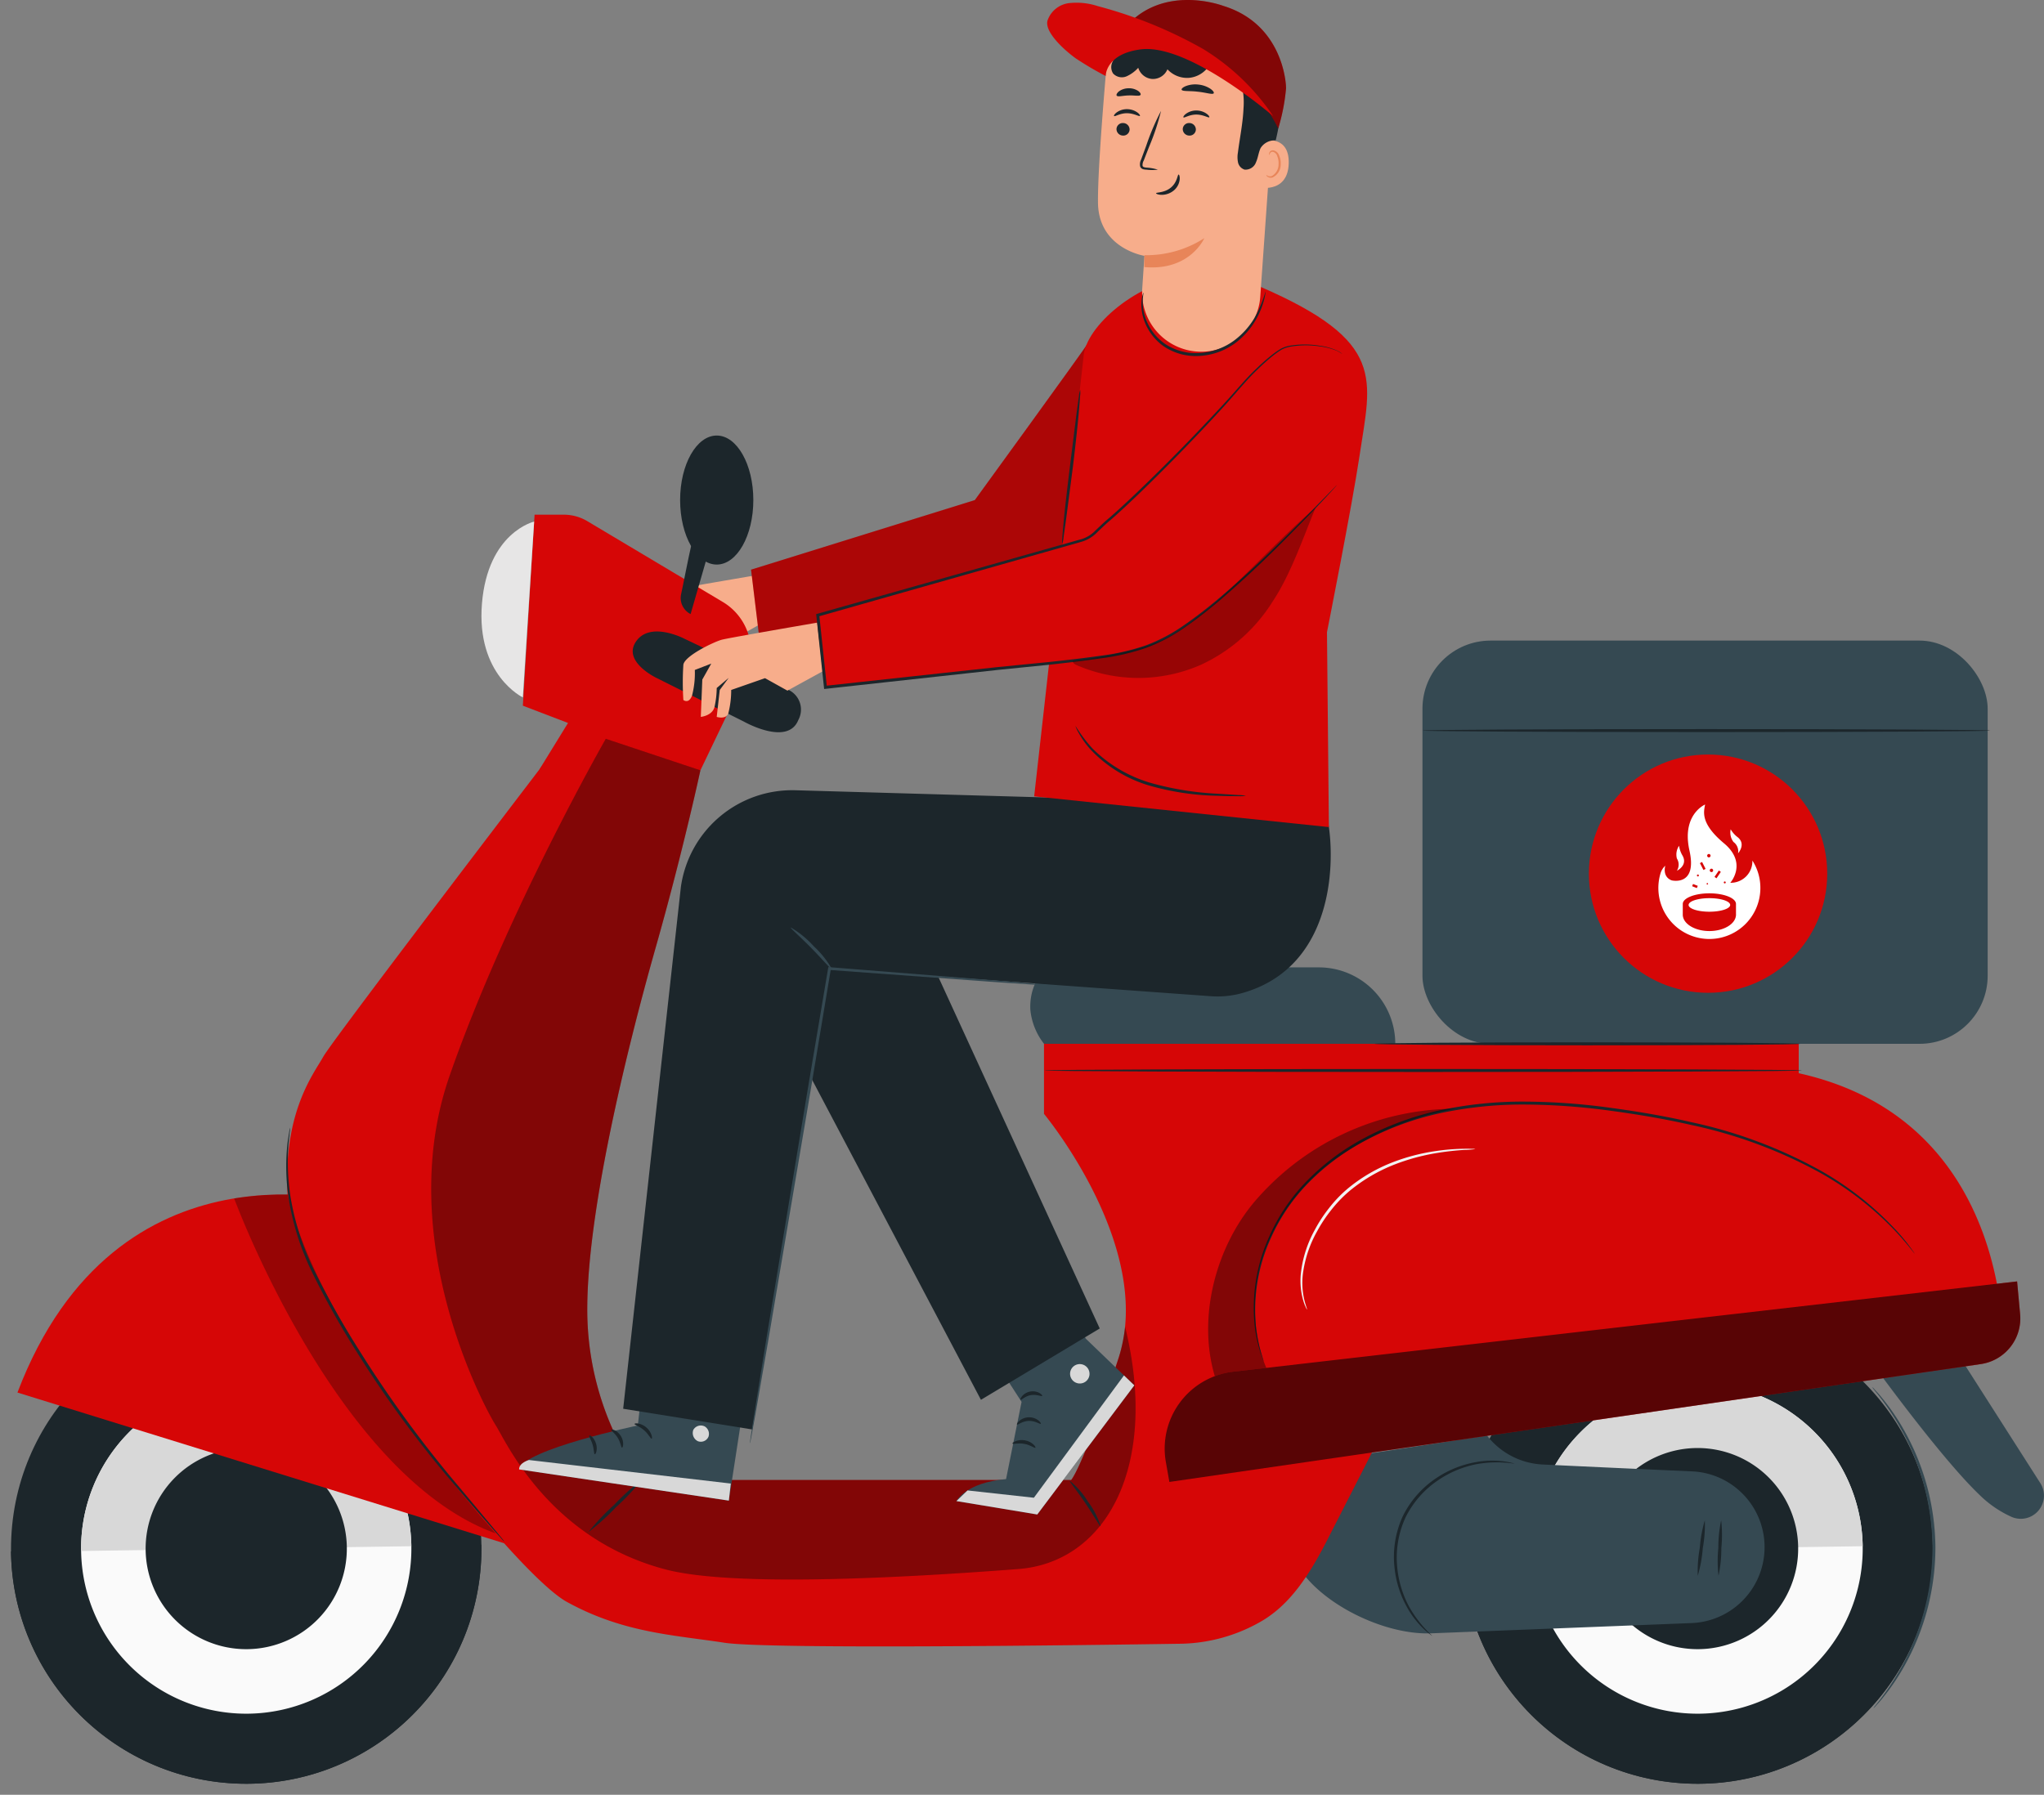 <svg xmlns="http://www.w3.org/2000/svg" width="257.287" height="225.973" viewBox="0 0 257.287 225.973">
  <rect x="0" y="0" width="257.287" height="225.973" fill="#808080" stroke="none"/>
  <g id="Group_3048" data-name="Group 3048" transform="translate(1779.872 -1197.435)">
    <g id="Group_2275" data-name="Group 2275" transform="translate(-1701.518 1240.87)">
      <g id="Group_2268" data-name="Group 2268" transform="translate(0 28.872)">
        <g id="Group_2267" data-name="Group 2267">
          <path id="Path_1280" data-name="Path 1280" d="M-1726.312,1230.678s-11.685,1.973-12.624,2.223-4.642,2.008-4.829,3.136a33.743,33.743,0,0,0,0,4.452s.668.546,1.085-.544a11.131,11.131,0,0,0,.357-3.239l2.068-.8-1.129,2.008-.187,4.7s1.444-.133,1.725-1.257a11.217,11.217,0,0,0,.276-2.379l1.51-1.279-1.129,1.529-.38,3.386s1.1.357,1.449-.4a11.7,11.7,0,0,0,.374-2.991l4.256-1.486,2.822,1.568,5.266-2.978Z" transform="translate(1743.849 -1230.678)" fill="#f7ad8b"/>
        </g>
      </g>
      <g id="Group_2274" data-name="Group 2274" transform="translate(16.184)">
        <g id="Group_2273" data-name="Group 2273">
          <g id="Group_2270" data-name="Group 2270">
            <g id="Group_2269" data-name="Group 2269">
              <path id="Path_1281" data-name="Path 1281" d="M-1694.163,1217.4c-.054.23-14.077,19.532-14.077,19.532l-28.167,8.761,1.283,10.582,34.523-6.954,12.252-14.06Z" transform="translate(1736.408 -1217.404)" fill="#d60606"/>
            </g>
          </g>
          <g id="Group_2272" data-name="Group 2272" transform="translate(3)" opacity="0.2">
            <g id="Group_2271" data-name="Group 2271" transform="translate(-3)">
              <path id="Path_1282" data-name="Path 1282" d="M-1694.163,1217.4c-.054.23-14.077,19.532-14.077,19.532l-28.167,8.761,1.283,10.582,34.523-6.954,12.252-14.06Z" transform="translate(1736.408 -1217.404)" fill="#040405"/>
            </g>
          </g>
        </g>
      </g>
    </g>
    <g id="Group_2424" data-name="Group 2424" transform="translate(-1779.872 1252.271)">
      <g id="Group_2419" data-name="Group 2419">
        <g id="Group_2312" data-name="Group 2312" transform="translate(0 109.148)">
          <g id="Group_2287" data-name="Group 2287">
            <g id="Group_2286" data-name="Group 2286">
              <g id="Group_2285" data-name="Group 2285">
                <g id="Group_2284" data-name="Group 2284">
                  <g id="Group_2283" data-name="Group 2283">
                    <g id="Group_2282" data-name="Group 2282">
                      <circle id="Ellipse_351" data-name="Ellipse 351" cx="29.608" cy="29.608" r="29.608" transform="translate(0 59.148) rotate(-87.251)" fill="#1c262b"/>
                    </g>
                  </g>
                </g>
              </g>
            </g>
          </g>
          <g id="Group_2293" data-name="Group 2293" transform="translate(1.389 30.491)">
            <g id="Group_2292" data-name="Group 2292">
              <g id="Group_2291" data-name="Group 2291">
                <g id="Group_2290" data-name="Group 2290">
                  <g id="Group_2289" data-name="Group 2289">
                    <g id="Group_2288" data-name="Group 2288">
                      <path id="Path_1284" data-name="Path 1284" d="M-1720.027,1286.845c0,.026,0,.05,0,.076a29.609,29.609,0,0,1-29.179,30.032,29.606,29.606,0,0,1-30.032-29.177c0-.026,0-.052,0-.076Z" transform="translate(1779.233 -1286.845)" fill="#1c262b"/>
                    </g>
                  </g>
                </g>
              </g>
            </g>
          </g>
          <g id="Group_2299" data-name="Group 2299" transform="translate(10.207 10.206)">
            <g id="Group_2298" data-name="Group 2298">
              <g id="Group_2297" data-name="Group 2297">
                <g id="Group_2296" data-name="Group 2296">
                  <g id="Group_2295" data-name="Group 2295">
                    <g id="Group_2294" data-name="Group 2294">
                      <path id="Path_1285" data-name="Path 1285" d="M-1733.606,1298.008a20.787,20.787,0,0,1-20.485,21.083,20.786,20.786,0,0,1-21.085-20.485,20.789,20.789,0,0,1,20.485-21.085A20.788,20.788,0,0,1-1733.606,1298.008Z" transform="translate(1775.179 -1277.519)" fill="#fafafa"/>
                    </g>
                  </g>
                </g>
              </g>
            </g>
          </g>
          <g id="Group_2305" data-name="Group 2305" transform="translate(10.207 10.206)">
            <g id="Group_2304" data-name="Group 2304">
              <g id="Group_2303" data-name="Group 2303">
                <g id="Group_2302" data-name="Group 2302">
                  <g id="Group_2301" data-name="Group 2301">
                    <g id="Group_2300" data-name="Group 2300">
                      <path id="Path_1286" data-name="Path 1286" d="M-1754.692,1277.521a20.788,20.788,0,0,1,21.085,20.487l-41.57.6A20.789,20.789,0,0,1-1754.692,1277.521Z" transform="translate(1775.179 -1277.519)" fill="#d8d8d8"/>
                    </g>
                  </g>
                </g>
              </g>
            </g>
          </g>
          <g id="Group_2311" data-name="Group 2311" transform="translate(18.332 18.331)">
            <g id="Group_2310" data-name="Group 2310">
              <g id="Group_2309" data-name="Group 2309">
                <g id="Group_2308" data-name="Group 2308">
                  <g id="Group_2307" data-name="Group 2307">
                    <g id="Group_2306" data-name="Group 2306">
                      <path id="Path_1287" data-name="Path 1287" d="M-1746.12,1293.734a12.662,12.662,0,0,1-12.479,12.844,12.661,12.661,0,0,1-12.844-12.479,12.662,12.662,0,0,1,12.479-12.844A12.663,12.663,0,0,1-1746.12,1293.734Z" transform="translate(1771.444 -1281.254)" fill="#1c262b"/>
                    </g>
                  </g>
                </g>
              </g>
            </g>
          </g>
        </g>
        <g id="Group_2314" data-name="Group 2314" transform="translate(2.196 95.556)">
          <g id="Group_2313" data-name="Group 2313">
            <path id="Path_1288" data-name="Path 1288" d="M-1736.01,1267.751s-30.314-9.17-42.852,23.765l63.437,19.648Z" transform="translate(1778.862 -1266.578)" fill="#d60606"/>
          </g>
        </g>
        <g id="Group_2345" data-name="Group 2345" transform="translate(182.687 109.148)">
          <g id="Group_2320" data-name="Group 2320">
            <g id="Group_2319" data-name="Group 2319">
              <g id="Group_2318" data-name="Group 2318">
                <g id="Group_2317" data-name="Group 2317">
                  <g id="Group_2316" data-name="Group 2316">
                    <g id="Group_2315" data-name="Group 2315">
                      <circle id="Ellipse_352" data-name="Ellipse 352" cx="29.608" cy="29.608" r="29.608" transform="translate(0 59.148) rotate(-87.251)" fill="#1c262b"/>
                    </g>
                  </g>
                </g>
              </g>
            </g>
          </g>
          <g id="Group_2326" data-name="Group 2326" transform="translate(1.388 30.491)">
            <g id="Group_2325" data-name="Group 2325">
              <g id="Group_2324" data-name="Group 2324">
                <g id="Group_2323" data-name="Group 2323">
                  <g id="Group_2322" data-name="Group 2322">
                    <g id="Group_2321" data-name="Group 2321">
                      <path id="Path_1289" data-name="Path 1289" d="M-1636.037,1286.845c0,.026,0,.05,0,.076a29.606,29.606,0,0,1-29.177,30.032,29.609,29.609,0,0,1-30.034-29.177c0-.026,0-.052,0-.076Z" transform="translate(1695.243 -1286.845)" fill="#1c262b"/>
                    </g>
                  </g>
                </g>
              </g>
            </g>
          </g>
          <g id="Group_2332" data-name="Group 2332" transform="translate(10.206 10.206)">
            <g id="Group_2331" data-name="Group 2331">
              <g id="Group_2330" data-name="Group 2330">
                <g id="Group_2329" data-name="Group 2329">
                  <g id="Group_2328" data-name="Group 2328">
                    <g id="Group_2327" data-name="Group 2327">
                      <path id="Path_1290" data-name="Path 1290" d="M-1649.617,1298.008a20.785,20.785,0,0,1-20.485,21.083,20.789,20.789,0,0,1-21.085-20.485,20.791,20.791,0,0,1,20.487-21.085A20.787,20.787,0,0,1-1649.617,1298.008Z" transform="translate(1691.189 -1277.519)" fill="#fafafa"/>
                    </g>
                  </g>
                </g>
              </g>
            </g>
          </g>
          <g id="Group_2338" data-name="Group 2338" transform="translate(10.206 10.206)">
            <g id="Group_2337" data-name="Group 2337">
              <g id="Group_2336" data-name="Group 2336">
                <g id="Group_2335" data-name="Group 2335">
                  <g id="Group_2334" data-name="Group 2334">
                    <g id="Group_2333" data-name="Group 2333">
                      <path id="Path_1291" data-name="Path 1291" d="M-1670.7,1277.521a20.787,20.787,0,0,1,21.083,20.487l-41.57.6A20.791,20.791,0,0,1-1670.7,1277.521Z" transform="translate(1691.189 -1277.519)" fill="#d8d8d8"/>
                    </g>
                  </g>
                </g>
              </g>
            </g>
          </g>
          <g id="Group_2344" data-name="Group 2344" transform="translate(18.331 18.331)">
            <g id="Group_2343" data-name="Group 2343">
              <g id="Group_2342" data-name="Group 2342">
                <g id="Group_2341" data-name="Group 2341">
                  <g id="Group_2340" data-name="Group 2340">
                    <g id="Group_2339" data-name="Group 2339">
                      <path id="Path_1292" data-name="Path 1292" d="M-1662.13,1293.734a12.661,12.661,0,0,1-12.479,12.844,12.664,12.664,0,0,1-12.844-12.479,12.665,12.665,0,0,1,12.479-12.844A12.662,12.662,0,0,1-1662.13,1293.734Z" transform="translate(1687.454 -1281.254)" fill="#1c262b"/>
                    </g>
                  </g>
                </g>
              </g>
            </g>
          </g>
        </g>
        <g id="Group_2347" data-name="Group 2347" transform="translate(164.217 125.873)">
          <g id="Group_2346" data-name="Group 2346">
            <path id="Path_1293" data-name="Path 1293" d="M-1697.021,1282.9c.163.083,15.581-2.384,15.581-2.384h0a9.436,9.436,0,0,0,7.034,3.68c6.658.32,13.17.613,18.808.865a9.548,9.548,0,0,1,9.114,9.945v.007a9.559,9.559,0,0,1-9.175,9.148l-32.787,1.292c-5.392.211-12.561-3.067-15.926-7.282h0Z" transform="translate(1704.373 -1280.516)" fill="#354952"/>
          </g>
        </g>
        <g id="Group_2349" data-name="Group 2349" transform="translate(36.142 36.748)">
          <g id="Group_2348" data-name="Group 2348">
            <path id="Path_1294" data-name="Path 1294" d="M-1547.279,1317.947s1.412-28.855-25.705-34.867v-3.7h-95v8.82s13.942,16.79,9.39,30.734-5.975,15.365-5.975,15.365h-54.066a37,37,0,0,1-6.83-20.487c-.285-12.237,4.8-33.159,8.594-46.534,3.452-12.161,5.633-22.33,5.633-22.33l-16.22-5.407s-30.012,39.243-31.239,41.449-5.394,7.356-4.414,18.634,27.952,46.1,35.063,50.019,13.486,4.167,19.859,5.148c5.533.853,46.464.29,57.172.126a20.954,20.954,0,0,0,10.569-2.936c3.2-1.94,5.609-5.153,8.268-10.43l5.64-11.032Z" transform="translate(1763.255 -1239.541)" fill="#d60606"/>
          </g>
        </g>
        <g id="Group_2351" data-name="Group 2351" transform="translate(234.018 113.146)">
          <g id="Group_2350" data-name="Group 2350">
            <path id="Path_1295" data-name="Path 1295" d="M-1661.45,1274.665l11.967,18.74a2.921,2.921,0,0,1-3.558,4.287,13.763,13.763,0,0,1-4.015-2.723c-5.472-5.2-15.226-18.921-15.226-18.921Z" transform="translate(1672.282 -1274.665)" fill="#354952"/>
          </g>
        </g>
        <g id="Group_2354" data-name="Group 2354" transform="translate(157.807 83.854)">
          <g id="Group_2353" data-name="Group 2353">
            <g id="Group_2352" data-name="Group 2352">
              <path id="Path_1296" data-name="Path 1296" d="M-1706.078,1293.864a1.467,1.467,0,0,0-.07-.272l-.241-.787a20.3,20.3,0,0,1-.627-3.093,21.818,21.818,0,0,1,1.851-11.308,23.64,23.64,0,0,1,4.409-6.63,28.907,28.907,0,0,1,7.271-5.546,36.713,36.713,0,0,1,9.488-3.532,49.673,49.673,0,0,1,10.839-1.12,82.7,82.7,0,0,1,10.9.8c3.5.474,6.867,1.055,10.034,1.777a59.247,59.247,0,0,1,16.113,5.962,40.116,40.116,0,0,1,9.207,7.026c.957.988,1.642,1.808,2.1,2.366l.516.644a1.593,1.593,0,0,0,.185.211,24.227,24.227,0,0,0-2.693-3.321,39.106,39.106,0,0,0-9.181-7.158,58.81,58.81,0,0,0-16.17-6.068c-3.176-.735-6.549-1.325-10.062-1.8a81.5,81.5,0,0,0-10.947-.809,49.777,49.777,0,0,0-10.919,1.135,36.9,36.9,0,0,0-9.575,3.589,29.125,29.125,0,0,0-7.332,5.638,23.791,23.791,0,0,0-4.424,6.734,21.679,21.679,0,0,0-1.753,11.437,18.78,18.78,0,0,0,.7,3.095l.279.779A1.34,1.34,0,0,0-1706.078,1293.864Z" transform="translate(1707.32 -1261.198)" fill="#1c262b"/>
            </g>
          </g>
        </g>
        <g id="Group_2357" data-name="Group 2357" transform="translate(163.709 89.786)">
          <g id="Group_2356" data-name="Group 2356">
            <g id="Group_2355" data-name="Group 2355">
              <path id="Path_1297" data-name="Path 1297" d="M-1703.794,1284.182c.041-.015-.159-.457-.359-1.286a9.381,9.381,0,0,1-.107-3.586,14.827,14.827,0,0,1,1.764-5.031,17.969,17.969,0,0,1,1.751-2.634,16.36,16.36,0,0,1,2.354-2.438,20.766,20.766,0,0,1,5.651-3.3,26.469,26.469,0,0,1,5.183-1.416,34.638,34.638,0,0,1,3.615-.411,10.54,10.54,0,0,0,1.335-.1,1.219,1.219,0,0,0-.346-.033c-.228,0-.563-.024-1-.011a27.253,27.253,0,0,0-3.65.293,25.167,25.167,0,0,0-5.268,1.355,20.467,20.467,0,0,0-5.766,3.341,16.1,16.1,0,0,0-2.4,2.5,17.641,17.641,0,0,0-1.766,2.7,14.657,14.657,0,0,0-1.725,5.162,8.93,8.93,0,0,0,.23,3.658,5.124,5.124,0,0,0,.344.938A1.286,1.286,0,0,0-1703.794,1284.182Z" transform="translate(1704.607 -1263.925)" fill="#f2f2f2"/>
            </g>
          </g>
        </g>
        <g id="Group_2360" data-name="Group 2360" transform="translate(152.071 84.763)" opacity="0.4">
          <g id="Group_2359" data-name="Group 2359">
            <g id="Group_2358" data-name="Group 2358">
              <path id="Path_1298" data-name="Path 1298" d="M-1678.9,1261.616a38.017,38.017,0,0,0-14.305,5.823,25.257,25.257,0,0,0-9.581,11.9c-1.9,4.881-1.612,11.345.383,15.389l-6.712.555c-2.26-7.535.2-16.785,5.631-22.684a33.318,33.318,0,0,1,24.585-10.984" transform="translate(1709.957 -1261.616)" fill="#040405"/>
            </g>
          </g>
        </g>
        <g id="Group_2362" data-name="Group 2362" transform="translate(179.051 25.817)">
          <g id="Group_2361" data-name="Group 2361">
            <rect id="Rectangle_1801" data-name="Rectangle 1801" width="71.146" height="50.77" rx="8.579" transform="translate(71.146 50.77) rotate(-180)" fill="#354952"/>
          </g>
        </g>
        <g id="Group_2365" data-name="Group 2365" transform="translate(179.051 36.959)">
          <g id="Group_2364" data-name="Group 2364">
            <g id="Group_2363" data-name="Group 2363">
              <path id="Path_1299" data-name="Path 1299" d="M-1697.553,1239.825c0,.1,16,.189,35.724.189s35.726-.085,35.726-.189-15.991-.187-35.726-.187S-1697.553,1239.723-1697.553,1239.825Z" transform="translate(1697.553 -1239.638)" fill="#1c262b"/>
            </g>
          </g>
        </g>
        <g id="Group_2368" data-name="Group 2368" transform="translate(131.462 79.758)">
          <g id="Group_2367" data-name="Group 2367">
            <g id="Group_2366" data-name="Group 2366">
              <path id="Path_1300" data-name="Path 1300" d="M-1719.432,1259.5c0,.1,21.351.189,47.682.189s47.687-.085,47.687-.189-21.346-.189-47.687-.189S-1719.432,1259.4-1719.432,1259.5Z" transform="translate(1719.432 -1259.315)" fill="#1c262b"/>
            </g>
          </g>
        </g>
        <g id="Group_2370" data-name="Group 2370" transform="translate(129.684 66.963)">
          <g id="Group_2369" data-name="Group 2369">
            <path id="Path_1301" data-name="Path 1301" d="M-1718.517,1263.057a8.225,8.225,0,0,1-1.719-4.257c-.15-2.386.94-5.368,3.507-5.368h32.8a9.624,9.624,0,0,1,9.625,9.625h-44.215Z" transform="translate(1720.25 -1253.432)" fill="#354952"/>
          </g>
        </g>
        <g id="Group_2372" data-name="Group 2372" transform="translate(65.813 9.964)">
          <g id="Group_2371" data-name="Group 2371">
            <path id="Path_1302" data-name="Path 1302" d="M-1727.265,1259.418l5.705-11.9a7.284,7.284,0,0,0-2.884-9.3l-17.057-10.175a5.751,5.751,0,0,0-2.951-.813h-3.685l-1.477,24.048,5.686,2.175-3.6,5.853Z" transform="translate(1749.614 -1227.227)" fill="#d60606"/>
          </g>
        </g>
        <g id="Group_2374" data-name="Group 2374" transform="translate(60.601 10.836)">
          <g id="Group_2373" data-name="Group 2373">
            <path id="Path_1303" data-name="Path 1303" d="M-1745.376,1227.628s-5.836,1.338-6.571,10.336,5.148,11.8,5.148,11.8Z" transform="translate(1752.01 -1227.628)" fill="#e7e6e6"/>
          </g>
        </g>
        <g id="Group_2376" data-name="Group 2376" transform="translate(79.643 24.672)">
          <g id="Group_2375" data-name="Group 2375">
            <path id="Path_1304" data-name="Path 1304" d="M-1736.725,1234.913s11.8,5.592,13.238,6.51a2.743,2.743,0,0,1,1.075,3.711c-1.338,3.343-6.854.2-6.854.2l-10.98-5.49s-4.224-1.995-2.665-4.487C-1741.166,1232.564-1736.725,1234.913-1736.725,1234.913Z" transform="translate(1743.256 -1233.989)" fill="#1c262b"/>
          </g>
        </g>
        <g id="Group_2378" data-name="Group 2378" transform="translate(85.937 23.559)">
          <g id="Group_2377" data-name="Group 2377">
            <path id="Path_1305" data-name="Path 1305" d="M-1723.429,1233.477s-11.08,1.9-12.022,2.151-4.64,2.006-4.829,3.135a34.05,34.05,0,0,0,0,4.452s.668.546,1.087-.542a11.185,11.185,0,0,0,.354-3.239l2.071-.8-1.129,2.008-.189,4.7s1.446-.133,1.727-1.257a11.208,11.208,0,0,0,.276-2.379l1.51-1.279-1.129,1.529-.381,3.387s1.1.357,1.447-.4a11.629,11.629,0,0,0,.376-2.991l4.257-1.486,2.821,1.571,4.433-2.43Z" transform="translate(1740.362 -1233.477)" fill="#f7ad8b"/>
          </g>
        </g>
        <g id="Group_2380" data-name="Group 2380" transform="translate(85.609)">
          <g id="Group_2379" data-name="Group 2379">
            <path id="Path_1306" data-name="Path 1306" d="M-1740.513,1230.768c0,4.487,2.064,8.124,4.609,8.124s4.607-3.637,4.607-8.124-2.064-8.122-4.607-8.122S-1740.513,1226.283-1740.513,1230.768Z" transform="translate(1740.513 -1222.646)" fill="#1c262b"/>
          </g>
        </g>
        <g id="Group_2382" data-name="Group 2382" transform="translate(85.694 12.089)">
          <g id="Group_2381" data-name="Group 2381">
            <path id="Path_1307" data-name="Path 1307" d="M-1736.707,1229.823l-2.532,8.77a2.268,2.268,0,0,1-1.177-2.588c.635-3,.992-5.144,1.69-7.774.085-.267,2.019,1.592,2.019,1.592" transform="translate(1740.474 -1228.204)" fill="#1c262b"/>
          </g>
        </g>
        <g id="Group_2384" data-name="Group 2384" transform="translate(54.277 38.184)" opacity="0.4">
          <g id="Group_2383" data-name="Group 2383">
            <path id="Path_1308" data-name="Path 1308" d="M-1669.639,1321.906c.25-.724.507-1.464.749-2.223.226-.707.491-1.442.685-2.145a23.105,23.105,0,0,0,.631-3.306c4.272,17.392-2.249,29.64-13.448,30.5-16.361,1.257-36.307,2.173-44.379.054-14.706-3.861-20.1-16.122-21.39-18.145s-12.987-23.4-5.816-43.993,19.663-42.447,19.665-42.449l11.911,3.971s-2.182,10.169-5.633,22.33c-3.793,13.375-8.879,34.3-8.594,46.534a37,37,0,0,0,6.83,20.487h54.066s1.157-1.161,4.724-11.617" transform="translate(1754.918 -1240.201)" fill="#040405"/>
          </g>
        </g>
        <g id="Group_2386" data-name="Group 2386" transform="translate(146.602 106.501)">
          <g id="Group_2385" data-name="Group 2385">
            <path id="Path_1309" data-name="Path 1309" d="M-1604.792,1275.736l-.381-4.126-98.684,11.369a9.747,9.747,0,0,0-8.463,11.38l.442,2.5,102.136-14.841A5.808,5.808,0,0,0-1604.792,1275.736Z" transform="translate(1712.471 -1271.61)" fill="#d60606"/>
          </g>
        </g>
        <g id="Group_2388" data-name="Group 2388" transform="translate(146.602 106.501)" opacity="0.6">
          <g id="Group_2387" data-name="Group 2387">
            <path id="Path_1310" data-name="Path 1310" d="M-1604.792,1275.736l-.381-4.126-98.684,11.369a9.747,9.747,0,0,0-8.463,11.38l.442,2.5,102.136-14.841A5.808,5.808,0,0,0-1604.792,1275.736Z" transform="translate(1712.471 -1271.61)" fill="#040405"/>
          </g>
        </g>
        <g id="Group_2391" data-name="Group 2391" transform="translate(29.472 95.555)" opacity="0.3">
          <g id="Group_2390" data-name="Group 2390">
            <g id="Group_2389" data-name="Group 2389">
              <path id="Path_1311" data-name="Path 1311" d="M-1733.391,1309.258s-21.725-23.9-26.2-42.68a42.24,42.24,0,0,0-6.728.5S-1753.476,1302-1733.391,1309.258Z" transform="translate(1766.322 -1266.578)" fill="#040405"/>
            </g>
          </g>
        </g>
        <g id="Group_2394" data-name="Group 2394" transform="translate(36.029 87.134)">
          <g id="Group_2393" data-name="Group 2393">
            <g id="Group_2392" data-name="Group 2392">
              <path id="Path_1312" data-name="Path 1312" d="M-1762.822,1262.706a3.822,3.822,0,0,0-.117.6c-.057.4-.174.983-.248,1.747a26.937,26.937,0,0,0,.17,6.486,33.024,33.024,0,0,0,2.864,9.181,104.027,104.027,0,0,0,5.753,10.282,136.735,136.735,0,0,0,12.716,17.2c1.771,2.088,3.228,3.754,4.241,4.9l1.177,1.312a3.86,3.86,0,0,0,.429.441,3.475,3.475,0,0,0-.372-.491l-1.122-1.357c-1-1.2-2.414-2.9-4.148-4.977a147.811,147.811,0,0,1-12.6-17.218,109.472,109.472,0,0,1-5.76-10.234,33.527,33.527,0,0,1-2.917-9.077,28.7,28.7,0,0,1-.287-6.432c.052-.761.146-1.348.178-1.749A3.764,3.764,0,0,0-1762.822,1262.706Z" transform="translate(1763.307 -1262.706)" fill="#1c262b"/>
            </g>
          </g>
        </g>
        <g id="Group_2397" data-name="Group 2397" transform="translate(74.067 131.504)">
          <g id="Group_2396" data-name="Group 2396">
            <g id="Group_2395" data-name="Group 2395">
              <path id="Path_1313" data-name="Path 1313" d="M-1745.817,1289.663a29.489,29.489,0,0,0,3.478-3.143,29.272,29.272,0,0,0,3.217-3.413,29.216,29.216,0,0,0-3.48,3.143A29.133,29.133,0,0,0-1745.817,1289.663Z" transform="translate(1745.819 -1283.105)" fill="#1c262b"/>
            </g>
          </g>
        </g>
        <g id="Group_2400" data-name="Group 2400" transform="translate(134.659 131.608)">
          <g id="Group_2399" data-name="Group 2399">
            <g id="Group_2398" data-name="Group 2398">
              <path id="Path_1314" data-name="Path 1314" d="M-1714.079,1288.87a10.152,10.152,0,0,0-1.594-3.091,10.077,10.077,0,0,0-2.284-2.623c-.083.074.909,1.261,1.971,2.834S-1714.179,1288.92-1714.079,1288.87Z" transform="translate(1717.962 -1283.153)" fill="#1c262b"/>
            </g>
          </g>
        </g>
        <g id="Group_2403" data-name="Group 2403" transform="translate(175.458 129.067)">
          <g id="Group_2402" data-name="Group 2402">
            <g id="Group_2401" data-name="Group 2401">
              <path id="Path_1315" data-name="Path 1315" d="M-1694.381,1304.039a14.6,14.6,0,0,1-2.964-3.765,13,13,0,0,1-1.451-4.957,12.125,12.125,0,0,1,1.053-6.182,12.148,12.148,0,0,1,4.143-4.711,13.022,13.022,0,0,1,4.766-1.99,14.64,14.64,0,0,1,4.79-.065,1.1,1.1,0,0,0-.322-.1,7.486,7.486,0,0,0-.953-.185,11.382,11.382,0,0,0-3.562.087,12.926,12.926,0,0,0-4.912,1.962,12.279,12.279,0,0,0-4.289,4.837,12.278,12.278,0,0,0-1.059,6.377,12.927,12.927,0,0,0,1.562,5.051,11.4,11.4,0,0,0,2.177,2.825,7.626,7.626,0,0,0,.742.624C-1694.485,1303.984-1694.389,1304.05-1694.381,1304.039Z" transform="translate(1699.205 -1281.985)" fill="#1c262b"/>
            </g>
          </g>
        </g>
        <g id="Group_2406" data-name="Group 2406" transform="translate(216.232 136.579)">
          <g id="Group_2405" data-name="Group 2405">
            <g id="Group_2404" data-name="Group 2404">
              <path id="Path_1316" data-name="Path 1316" d="M-1680.374,1292.416a16.25,16.25,0,0,0,.355-3.48,16.37,16.37,0,0,0-.022-3.5,16.281,16.281,0,0,0-.355,3.48A16.371,16.371,0,0,0-1680.374,1292.416Z" transform="translate(1680.459 -1285.438)" fill="#1c262b"/>
            </g>
          </g>
        </g>
        <g id="Group_2409" data-name="Group 2409" transform="translate(213.662 136.57)">
          <g id="Group_2408" data-name="Group 2408">
            <g id="Group_2407" data-name="Group 2407">
              <path id="Path_1317" data-name="Path 1317" d="M-1681.6,1292.425a16.626,16.626,0,0,0,.633-3.471,16.568,16.568,0,0,0,.259-3.52,16.683,16.683,0,0,0-.633,3.472A16.613,16.613,0,0,0-1681.6,1292.425Z" transform="translate(1681.641 -1285.434)" fill="#1c262b"/>
            </g>
          </g>
        </g>
        <g id="Group_2412" data-name="Group 2412" transform="translate(173.002 76.398)">
          <g id="Group_2411" data-name="Group 2411">
            <g id="Group_2410" data-name="Group 2410">
              <path id="Path_1318" data-name="Path 1318" d="M-1700.334,1257.959c0,.1,12,.189,26.795.189s26.8-.085,26.8-.189-12-.189-26.8-.189S-1700.334,1257.855-1700.334,1257.959Z" transform="translate(1700.334 -1257.77)" fill="#1c262b"/>
            </g>
          </g>
        </g>
        <g id="Group_3049" data-name="Group 3049" transform="translate(-71 -172.837)">
          <circle id="Ellipse_354" data-name="Ellipse 354" cx="15" cy="15" r="15" transform="translate(271 213)" fill="#d60606"/>
          <g id="Group_2973" data-name="Group 2973" transform="translate(279.749 219.293)">
            <path id="Path_1400" data-name="Path 1400" d="M219.551,216.5s1.406-.665.717-1.9a3.312,3.312,0,0,1-.441-1.248,1.968,1.968,0,0,0-.272,1.609A1.447,1.447,0,0,1,219.551,216.5Z" transform="translate(-217.225 -208.157)" fill="#fff"/>
            <path id="Path_1401" data-name="Path 1401" d="M353.68,175.9s1.053-1.145-.049-2.031a3.312,3.312,0,0,1-.878-.991,1.968,1.968,0,0,0,.352,1.593A1.447,1.447,0,0,1,353.68,175.9Z" transform="translate(-343.654 -169.754)" fill="#fff"/>
            <path id="Path_1402" data-name="Path 1402" d="M252.669,342.19c-1.319,0-2.407.318-2.589.731a.3.3,0,0,0-.03.122c0,.471,1.172.852,2.618.852s2.618-.382,2.618-.852a.3.3,0,0,0-.03-.122C255.076,342.508,253.988,342.19,252.669,342.19Z" transform="translate(-246.249 -330.397)" fill="#fff"/>
            <path id="Path_1403" data-name="Path 1403" d="M187.794,119.256l-.014-.023-.11-.178,0,0a2.717,2.717,0,0,1-2.782,2.8s2.21-2.449-.776-4.957c-.3-.25-.562-.49-.8-.719-2.109-2.07-1.755-3.318-1.593-4.178,0,0-2.487,1.045-2.149,4.679a8.85,8.85,0,0,0,.178,1.114c1.015,4.539-2.21,3.763-2.21,3.763s-1.194-.3-.836-1.851a2.2,2.2,0,0,0-.607,1,6.389,6.389,0,0,0-.2.93,6.42,6.42,0,1,0,12.78.879A6.39,6.39,0,0,0,187.794,119.256Zm-3.6,2.433a.122.122,0,1,1-.122.122A.122.122,0,0,1,184.189,121.689Zm-.746-1.378.253.171-.545.806-.253-.171Zm-.714-.017a.214.214,0,1,1-.214-.214A.214.214,0,0,1,182.729,120.294Zm-.542-2.064a.214.214,0,1,1-.214.214A.214.214,0,0,1,182.187,118.23ZM182,121.892a.092.092,0,1,1-.092.092A.092.092,0,0,1,182,121.892Zm-.661-2.654.442.867-.272.139-.442-.867Zm-.528,1.576a.122.122,0,1,1-.122.122A.122.122,0,0,1,180.813,120.815Zm-.611,1.191.594.234-.112.284-.594-.234Zm5.407,3.979H185.6c-.1,1.087-1.559,1.949-3.343,1.949s-3.241-.862-3.343-1.949h-.006v-1.461c0-.74,1.5-1.34,3.349-1.34s3.349.6,3.349,1.34Z" transform="translate(-175.839 -112)" fill="#fff"/>
          </g>
        </g>
      </g>
      <g id="Group_2423" data-name="Group 2423" transform="translate(235.653 119.799)">
        <g id="Group_2422" data-name="Group 2422">
          <g id="Group_2421" data-name="Group 2421">
            <g id="Group_2420" data-name="Group 2420">
              <path id="Path_1321" data-name="Path 1321" d="M-1671.362,1318.168a1.981,1.981,0,0,0,.32-.32c.194-.222.5-.533.844-.977a28.054,28.054,0,0,0,2.673-3.926,30.558,30.558,0,0,0,3.961-15.032,30.53,30.53,0,0,0-4.087-15,28.045,28.045,0,0,0-2.7-3.9c-.348-.439-.657-.748-.853-.968a1.941,1.941,0,0,0-.322-.317,2.228,2.228,0,0,0,.263.367c.176.235.468.557.8,1.01a31.882,31.882,0,0,1,2.588,3.943,31.186,31.186,0,0,1,3.941,14.871,31.194,31.194,0,0,1-3.817,14.9,32.2,32.2,0,0,1-2.556,3.965c-.324.455-.614.779-.788,1.016A2.068,2.068,0,0,0-1671.362,1318.168Z" transform="translate(1671.53 -1277.724)" fill="#354952"/>
            </g>
          </g>
        </g>
      </g>
    </g>
    <g id="Group_2706" data-name="Group 2706" transform="translate(-1714.533 1197.435)">
      <g id="Group_2518" data-name="Group 2518" transform="translate(0 34.754)">
        <g id="Group_2460" data-name="Group 2460" transform="translate(55.047 125.155)">
          <g id="Group_2459" data-name="Group 2459">
            <g id="Group_2431" data-name="Group 2431">
              <g id="Group_2427" data-name="Group 2427">
                <g id="Group_2426" data-name="Group 2426">
                  <g id="Group_2425" data-name="Group 2425">
                    <path id="Path_1322" data-name="Path 1322" d="M-1712.826,1270.953l.226.424,4.357,8.207,6.112,5.886-12.213,16.259-10.18-1.688s1.144-2.323,6.251-2.771l1.953-9.72-7.178-11.121" transform="translate(1724.524 -1270.953)" fill="#354952"/>
                  </g>
                </g>
              </g>
              <g id="Group_2430" data-name="Group 2430" transform="translate(0.001 13.264)">
                <g id="Group_2429" data-name="Group 2429">
                  <g id="Group_2428" data-name="Group 2428">
                    <path id="Path_1323" data-name="Path 1323" d="M-1702.132,1278.3l-12.214,16.26-10.178-1.687,1.4-1.34,8.352.918,11.339-15.4Z" transform="translate(1724.524 -1277.051)" fill="#d8d8d8"/>
                  </g>
                </g>
              </g>
            </g>
            <g id="Group_2435" data-name="Group 2435" transform="translate(7.054 21.398)">
              <g id="Group_2434" data-name="Group 2434">
                <g id="Group_2433" data-name="Group 2433">
                  <g id="Group_2432" data-name="Group 2432">
                    <path id="Path_1324" data-name="Path 1324" d="M-1721.275,1281.242c.059.117.7-.12,1.483.035.79.13,1.307.576,1.4.487.109-.061-.363-.766-1.32-.936S-1721.355,1281.146-1721.275,1281.242Z" transform="translate(1721.281 -1280.791)" fill="#1c262b"/>
                  </g>
                </g>
              </g>
            </g>
            <g id="Group_2439" data-name="Group 2439" transform="translate(7.617 18.537)">
              <g id="Group_2438" data-name="Group 2438">
                <g id="Group_2437" data-name="Group 2437">
                  <g id="Group_2436" data-name="Group 2436">
                    <path id="Path_1325" data-name="Path 1325" d="M-1721.011,1280.39c.092.089.644-.435,1.481-.459s1.425.455,1.508.361c.043-.041-.046-.23-.307-.433a1.924,1.924,0,0,0-1.216-.383,1.918,1.918,0,0,0-1.188.461C-1720.981,1280.157-1721.054,1280.353-1721.011,1280.39Z" transform="translate(1721.023 -1279.476)" fill="#1c262b"/>
                  </g>
                </g>
              </g>
            </g>
            <g id="Group_2443" data-name="Group 2443" transform="translate(8.062 15.271)">
              <g id="Group_2442" data-name="Group 2442">
                <g id="Group_2441" data-name="Group 2441">
                  <g id="Group_2440" data-name="Group 2440">
                    <path id="Path_1326" data-name="Path 1326" d="M-1720.8,1279.031c.1.074.546-.457,1.3-.583s1.346.209,1.418.1c.035-.048-.07-.211-.335-.363a1.765,1.765,0,0,0-1.162-.189,1.774,1.774,0,0,0-1.029.576C-1720.805,1278.81-1720.849,1279-1720.8,1279.031Z" transform="translate(1720.818 -1277.974)" fill="#1c262b"/>
                  </g>
                </g>
              </g>
            </g>
            <g id="Group_2447" data-name="Group 2447" transform="translate(5.731 12.083)">
              <g id="Group_2446" data-name="Group 2446">
                <g id="Group_2445" data-name="Group 2445">
                  <g id="Group_2444" data-name="Group 2444">
                    <path id="Path_1327" data-name="Path 1327" d="M-1721.862,1277.887c.113.063.5-.47,1.2-.772.692-.324,1.342-.261,1.37-.387.054-.113-.7-.418-1.557-.026S-1721.982,1277.852-1721.862,1277.887Z" transform="translate(1721.889 -1276.508)" fill="#1c262b"/>
                  </g>
                </g>
              </g>
            </g>
            <g id="Group_2451" data-name="Group 2451" transform="translate(4.329 7.356)">
              <g id="Group_2450" data-name="Group 2450">
                <g id="Group_2449" data-name="Group 2449">
                  <g id="Group_2448" data-name="Group 2448">
                    <path id="Path_1328" data-name="Path 1328" d="M-1722.086,1278.131c.048.041.45-.313,1.066-.918l1.063-1.081a3.256,3.256,0,0,0,.609-.744.829.829,0,0,0,.041-.628.647.647,0,0,0-.561-.424,1.9,1.9,0,0,0-1.031.337,3.443,3.443,0,0,0-.737.6,3.471,3.471,0,0,0-.777,1.381,1.913,1.913,0,0,0,0,1.427,11.788,11.788,0,0,1,.3-1.325,3.567,3.567,0,0,1,.776-1.194,3.281,3.281,0,0,1,.659-.509,1.642,1.642,0,0,1,.765-.268.189.189,0,0,1,.178.124.4.4,0,0,1-.022.294,3.4,3.4,0,0,1-.511.644c-.337.389-.666.768-.992,1.146A4.409,4.409,0,0,0-1722.086,1278.131Z" transform="translate(1722.534 -1274.335)" fill="#1c262b"/>
                  </g>
                </g>
              </g>
            </g>
            <g id="Group_2455" data-name="Group 2455" transform="translate(0.864 8.984)">
              <g id="Group_2454" data-name="Group 2454">
                <g id="Group_2453" data-name="Group 2453">
                  <g id="Group_2452" data-name="Group 2452">
                    <path id="Path_1329" data-name="Path 1329" d="M-1720.627,1277.493c.048,0,.1-.537-.35-1.24a2.576,2.576,0,0,0-2.928-1.046.472.472,0,0,0-.218.337.567.567,0,0,0,.07.341,1.559,1.559,0,0,0,.311.381,4.505,4.505,0,0,0,.65.533,4.515,4.515,0,0,0,1.277.6,2.1,2.1,0,0,0,1.277.091c.007-.074-.476-.117-1.172-.4a4.987,4.987,0,0,1-1.14-.635,4.545,4.545,0,0,1-.576-.5,1.291,1.291,0,0,1-.226-.272c-.035-.1-.026-.07,0-.094a.81.81,0,0,1,.313-.061,2.3,2.3,0,0,1,.387,0,2.5,2.5,0,0,1,.713.172,2.511,2.511,0,0,1,1.007.74A9.641,9.641,0,0,1-1720.627,1277.493Z" transform="translate(1724.127 -1275.083)" fill="#1c262b"/>
                  </g>
                </g>
              </g>
            </g>
            <g id="Group_2458" data-name="Group 2458" transform="translate(14.309 11.833)">
              <g id="Group_2457" data-name="Group 2457">
                <g id="Group_2456" data-name="Group 2456">
                  <path id="Path_1330" data-name="Path 1330" d="M-1717.929,1277.417a1.223,1.223,0,0,0,1.007,1.407,1.22,1.22,0,0,0,1.407-1,1.227,1.227,0,0,0-1.005-1.409A1.224,1.224,0,0,0-1717.929,1277.417Z" transform="translate(1717.946 -1276.393)" fill="#d8d8d8"/>
                </g>
              </g>
            </g>
          </g>
        </g>
        <g id="Group_2496" data-name="Group 2496" transform="translate(0 131.052)">
          <g id="Group_2495" data-name="Group 2495">
            <g id="Group_2463" data-name="Group 2463">
              <g id="Group_2462" data-name="Group 2462">
                <g id="Group_2461" data-name="Group 2461">
                  <path id="Path_1331" data-name="Path 1331" d="M-1720.164,1275.589l-3.265,21.2-26.4-3.928c.529-2.5,14.943-5.529,14.943-5.529l1.533-13.673Z" transform="translate(1749.832 -1273.664)" fill="#354952"/>
                </g>
              </g>
            </g>
            <g id="Group_2467" data-name="Group 2467" transform="translate(21.844 13.655)">
              <g id="Group_2466" data-name="Group 2466">
                <g id="Group_2465" data-name="Group 2465">
                  <g id="Group_2464" data-name="Group 2464">
                    <path id="Path_1332" data-name="Path 1332" d="M-1738.355,1280.03a1.091,1.091,0,0,1,.561,1.342,1.046,1.046,0,0,1-1.325.568,1.147,1.147,0,0,1-.587-1.422,1.085,1.085,0,0,1,1.442-.439" transform="translate(1739.79 -1279.942)" fill="#d8d8d8"/>
                  </g>
                </g>
              </g>
            </g>
            <g id="Group_2470" data-name="Group 2470" transform="translate(0 18.019)">
              <g id="Group_2469" data-name="Group 2469">
                <g id="Group_2468" data-name="Group 2468">
                  <path id="Path_1333" data-name="Path 1333" d="M-1723.428,1287.059l.246-2.149-25.407-2.963s-1.253.337-1.242,1.183Z" transform="translate(1749.832 -1281.948)" fill="#d8d8d8"/>
                </g>
              </g>
            </g>
            <g id="Group_2474" data-name="Group 2474" transform="translate(14.534 13.401)">
              <g id="Group_2473" data-name="Group 2473">
                <g id="Group_2472" data-name="Group 2472">
                  <g id="Group_2471" data-name="Group 2471">
                    <path id="Path_1334" data-name="Path 1334" d="M-1743.15,1279.9c-.015.128.622.283,1.194.792.587.494.831,1.1.957,1.068.122-.006.043-.807-.659-1.412S-1743.161,1279.775-1743.15,1279.9Z" transform="translate(1743.15 -1279.825)" fill="#1c262b"/>
                  </g>
                </g>
              </g>
            </g>
            <g id="Group_2478" data-name="Group 2478" transform="translate(11.593 14.171)">
              <g id="Group_2477" data-name="Group 2477">
                <g id="Group_2476" data-name="Group 2476">
                  <g id="Group_2475" data-name="Group 2475">
                    <path id="Path_1335" data-name="Path 1335" d="M-1744.5,1280.216c-.048.119.476.422.833,1.033.376.6.4,1.205.526,1.22.12.037.32-.705-.137-1.455S-1744.48,1280.092-1744.5,1280.216Z" transform="translate(1744.503 -1280.179)" fill="#1c262b"/>
                  </g>
                </g>
              </g>
            </g>
            <g id="Group_2482" data-name="Group 2482" transform="translate(8.818 14.917)">
              <g id="Group_2481" data-name="Group 2481">
                <g id="Group_2480" data-name="Group 2480">
                  <g id="Group_2479" data-name="Group 2479">
                    <path id="Path_1336" data-name="Path 1336" d="M-1745.067,1282.893c.113.046.387-.572.161-1.327s-.788-1.127-.857-1.029c-.089.1.246.533.422,1.157C-1745.15,1282.312-1745.193,1282.86-1745.067,1282.893Z" transform="translate(1745.778 -1280.522)" fill="#1c262b"/>
                  </g>
                </g>
              </g>
            </g>
            <g id="Group_2486" data-name="Group 2486" transform="translate(15.228 10.093)">
              <g id="Group_2485" data-name="Group 2485">
                <g id="Group_2484" data-name="Group 2484">
                  <g id="Group_2483" data-name="Group 2483">
                    <path id="Path_1337" data-name="Path 1337" d="M-1742.829,1278.608c.037.126.655.035,1.377.194.724.144,1.255.472,1.338.372.089-.083-.393-.642-1.246-.816S-1742.877,1278.5-1742.829,1278.608Z" transform="translate(1742.831 -1278.304)" fill="#1c262b"/>
                  </g>
                </g>
              </g>
            </g>
            <g id="Group_2490" data-name="Group 2490" transform="translate(16.324 5.709)">
              <g id="Group_2489" data-name="Group 2489">
                <g id="Group_2488" data-name="Group 2488">
                  <g id="Group_2487" data-name="Group 2487">
                    <path id="Path_1338" data-name="Path 1338" d="M-1742.327,1277.938a2.547,2.547,0,0,0,1.325.189,6.069,6.069,0,0,0,1.447-.22,6.517,6.517,0,0,0,.82-.289,1.625,1.625,0,0,0,.444-.252.567.567,0,0,0,.161-.677.711.711,0,0,0-.52-.378,1.724,1.724,0,0,0-.507-.006,4.782,4.782,0,0,0-.864.161,4.7,4.7,0,0,0-1.338.618c-.7.476-.979.927-.937.959.052.05.409-.309,1.1-.683a5.282,5.282,0,0,1,1.279-.489,5.023,5.023,0,0,1,.794-.122c.29-.033.529,0,.581.137.02.05.02.07-.05.144a1.317,1.317,0,0,1-.328.183,7.259,7.259,0,0,1-.757.3,7.438,7.438,0,0,1-1.351.3A8.76,8.76,0,0,0-1742.327,1277.938Z" transform="translate(1742.327 -1276.289)" fill="#1c262b"/>
                  </g>
                </g>
              </g>
            </g>
            <g id="Group_2494" data-name="Group 2494" transform="translate(15.13 3.213)">
              <g id="Group_2493" data-name="Group 2493">
                <g id="Group_2492" data-name="Group 2492">
                  <g id="Group_2491" data-name="Group 2491">
                    <path id="Path_1339" data-name="Path 1339" d="M-1741.541,1279.5c.043.026.367-.4.539-1.225a4.367,4.367,0,0,0,.035-1.475,4.371,4.371,0,0,0-.218-.853,1.108,1.108,0,0,0-.744-.794.629.629,0,0,0-.609.287,1.843,1.843,0,0,0-.207.463,2.882,2.882,0,0,0-.133.892,3.045,3.045,0,0,0,.361,1.448c.413.761.929,1,.946.955a11.112,11.112,0,0,1-.657-1.092,3.059,3.059,0,0,1-.233-1.305,2.769,2.769,0,0,1,.137-.759c.083-.274.222-.485.324-.441.131.018.322.261.4.5a4.392,4.392,0,0,1,.22.766,4.75,4.75,0,0,1,.061,1.357C-1741.4,1279-1741.608,1279.465-1741.541,1279.5Z" transform="translate(1742.876 -1275.141)" fill="#1c262b"/>
                  </g>
                </g>
              </g>
            </g>
          </g>
        </g>
        <g id="Group_2498" data-name="Group 2498" transform="translate(26.825 82.12)">
          <g id="Group_2497" data-name="Group 2497">
            <path id="Path_1340" data-name="Path 1340" d="M-1713.879,1252.218l22.645,49.341-14.955,8.978-31.311-59.37" transform="translate(1737.499 -1251.168)" fill="#1c262b"/>
          </g>
        </g>
        <g id="Group_2500" data-name="Group 2500" transform="translate(13.103 64.736)">
          <g id="Group_2499" data-name="Group 2499">
            <path id="Path_1341" data-name="Path 1341" d="M-1743.808,1321.056l16.25,2.606,9.725-58.029,48.043,3.485a11.641,11.641,0,0,0,3.787-.368c13.494-3.7,11.669-20.9,10.366-23.658l-66.484-1.91a14.156,14.156,0,0,0-14.425,12.187Z" transform="translate(1743.808 -1243.175)" fill="#1c262b"/>
          </g>
        </g>
        <g id="Group_2510" data-name="Group 2510" transform="translate(64.84)">
          <g id="Group_2509" data-name="Group 2509">
            <g id="Group_2508" data-name="Group 2508">
              <g id="Group_2507" data-name="Group 2507">
                <g id="Group_2506" data-name="Group 2506">
                  <g id="Group_2505" data-name="Group 2505">
                    <g id="Group_2504" data-name="Group 2504">
                      <g id="Group_2503" data-name="Group 2503">
                        <g id="Group_2502" data-name="Group 2502">
                          <g id="Group_2501" data-name="Group 2501">
                            <path id="Path_1342" data-name="Path 1342" d="M-1682.928,1282.794l-.241-24.535s3.167-15.952,4.1-22.223c1.455-9.736,3.445-14.358-12.5-21.279l-3.485-1.344-5.394.072c-6.436.483-13.213,6.3-13.37,10.156l-6.208,55.284Z" transform="translate(1720.022 -1213.413)" fill="#d60606"/>
                          </g>
                        </g>
                      </g>
                    </g>
                  </g>
                </g>
              </g>
            </g>
          </g>
        </g>
        <g id="Group_2514" data-name="Group 2514" transform="translate(37.599 7.05)">
          <g id="Group_2513" data-name="Group 2513">
            <g id="Group_2512" data-name="Group 2512">
              <g id="Group_2511" data-name="Group 2511">
                <path id="Path_1343" data-name="Path 1343" d="M-1669.209,1216.654s4.5,9.686,3.6,18.512l-16.774,16.1c-3.763,4.189-8.466,5.969-14.48,6.334l-34.719,3.793-.964-9.081,33.024-9.359c1.314-.243,1.971-1.616,2.978-2.493l27.334-23.808" transform="translate(1732.546 -1216.654)" fill="#d60606"/>
              </g>
            </g>
          </g>
        </g>
        <g id="Group_2517" data-name="Group 2517" transform="translate(37.394 8.614)">
          <g id="Group_2516" data-name="Group 2516">
            <g id="Group_2515" data-name="Group 2515">
              <path id="Path_1344" data-name="Path 1344" d="M-1666.387,1218.6a2.447,2.447,0,0,0-.665-.446,7.929,7.929,0,0,0-2.243-.626,11.458,11.458,0,0,0-3.75.009,3.877,3.877,0,0,0-1.1.378,9.762,9.762,0,0,0-1.02.7,25.135,25.135,0,0,0-2.029,1.772c-1.394,1.3-2.706,2.941-4.25,4.6s-3.232,3.456-5.066,5.329-3.811,3.841-5.932,5.866c-1.064,1.009-2.162,2.038-3.319,3.045-.587.48-1.168,1.046-1.727,1.575a4.163,4.163,0,0,1-1.949,1.142l-.009,0-.009,0c-9.821,2.775-21.083,5.96-33.029,9.338l-.155.043.018.159.215,2.034c.257,2.414.511,4.8.75,7.047l.02.189.187-.021c5.051-.555,9.962-1.094,14.693-1.612l6.954-.766,6.654-.672c2.162-.237,4.266-.487,6.3-.783a28.3,28.3,0,0,0,5.832-1.355,21.572,21.572,0,0,0,4.916-2.641c1.469-1.02,2.8-2.088,4.059-3.132,4.959-4.235,8.6-8.017,11.13-10.6,1.255-1.3,2.214-2.319,2.858-3.015l.727-.8c.163-.18.237-.281.237-.281s-.094.083-.263.255l-.752.772-2.906,2.967c-2.556,2.547-6.228,6.3-11.2,10.5-1.251,1.033-2.591,2.092-4.052,3.1a21.29,21.29,0,0,1-4.859,2.586,28.144,28.144,0,0,1-5.777,1.32c-2.029.289-4.13.533-6.29.766l-6.651.657-6.956.755-14.7,1.6.207.165c-.237-2.245-.492-4.633-.746-7.049l-.217-2.034-.135.2,33.018-9.379-.017,0a4.455,4.455,0,0,0,2.114-1.229c.583-.555,1.116-1.079,1.716-1.575,1.164-1.018,2.258-2.051,3.321-3.064,2.116-2.038,4.087-4.013,5.916-5.9s3.515-3.674,5.044-5.362,2.838-3.326,4.211-4.622a25.875,25.875,0,0,1,2-1.777,10.2,10.2,0,0,1,.994-.694,3.809,3.809,0,0,1,1.053-.372,11.609,11.609,0,0,1,3.7-.057,8.336,8.336,0,0,1,2.236.574A5.691,5.691,0,0,1-1666.387,1218.6Z" transform="translate(1732.64 -1217.373)" fill="#1c262b"/>
            </g>
          </g>
        </g>
      </g>
      <g id="Group_2693" data-name="Group 2693" transform="translate(66.473)">
        <g id="Group_2677" data-name="Group 2677" transform="translate(6.395 1.087)">
          <g id="Group_2676" data-name="Group 2676">
            <g id="Group_2668" data-name="Group 2668" transform="translate(0 0.788)">
              <g id="Group_2667" data-name="Group 2667">
                <g id="Group_2543" data-name="Group 2543">
                  <g id="Group_2542" data-name="Group 2542">
                    <g id="Group_2541" data-name="Group 2541">
                      <g id="Group_2529" data-name="Group 2529">
                        <g id="Group_2528" data-name="Group 2528">
                          <g id="Group_2527" data-name="Group 2527">
                            <g id="Group_2526" data-name="Group 2526">
                              <g id="Group_2525" data-name="Group 2525">
                                <g id="Group_2524" data-name="Group 2524">
                                  <g id="Group_2523" data-name="Group 2523">
                                    <g id="Group_2522" data-name="Group 2522">
                                      <g id="Group_2521" data-name="Group 2521">
                                        <g id="Group_2520" data-name="Group 2520">
                                          <g id="Group_2519" data-name="Group 2519">
                                            <path id="Path_1345" data-name="Path 1345" d="M-1694.217,1209.9l-1.686,23.883a7.444,7.444,0,0,1-7.426,6.921h0a7.445,7.445,0,0,1-7.43-7.933c.148-2.273.283-4.135.283-4.135s-5.781-.9-5.853-6.68c-.042-3.339.535-10.914,1.029-16.72a7.583,7.583,0,0,1,7.556-6.936h3.493A10.7,10.7,0,0,1-1694.217,1209.9Z" transform="translate(1716.331 -1198.297)" fill="#f7ad8b"/>
                                          </g>
                                        </g>
                                      </g>
                                    </g>
                                  </g>
                                </g>
                              </g>
                            </g>
                          </g>
                        </g>
                      </g>
                      <g id="Group_2540" data-name="Group 2540" transform="translate(5.833 28.111)">
                        <g id="Group_2539" data-name="Group 2539">
                          <g id="Group_2538" data-name="Group 2538">
                            <g id="Group_2537" data-name="Group 2537">
                              <g id="Group_2536" data-name="Group 2536">
                                <g id="Group_2535" data-name="Group 2535">
                                  <g id="Group_2534" data-name="Group 2534">
                                    <g id="Group_2533" data-name="Group 2533">
                                      <g id="Group_2532" data-name="Group 2532">
                                        <g id="Group_2531" data-name="Group 2531">
                                          <g id="Group_2530" data-name="Group 2530">
                                            <path id="Path_1346" data-name="Path 1346" d="M-1713.636,1213.364a13.454,13.454,0,0,0,7.537-2.143s-1.781,4.161-7.55,3.639Z" transform="translate(1713.649 -1211.221)" fill="#e88559"/>
                                          </g>
                                        </g>
                                      </g>
                                    </g>
                                  </g>
                                </g>
                              </g>
                            </g>
                          </g>
                        </g>
                      </g>
                    </g>
                  </g>
                </g>
                <g id="Group_2642" data-name="Group 2642" transform="translate(2.014 8.752)">
                  <g id="Group_2641" data-name="Group 2641">
                    <g id="Group_2618" data-name="Group 2618" transform="translate(0 3.113)">
                      <g id="Group_2617" data-name="Group 2617">
                        <g id="Group_2616" data-name="Group 2616">
                          <g id="Group_2567" data-name="Group 2567">
                            <g id="Group_2554" data-name="Group 2554" transform="translate(0.317 1.754)">
                              <g id="Group_2553" data-name="Group 2553">
                                <g id="Group_2552" data-name="Group 2552">
                                  <g id="Group_2551" data-name="Group 2551">
                                    <g id="Group_2550" data-name="Group 2550">
                                      <g id="Group_2549" data-name="Group 2549">
                                        <g id="Group_2548" data-name="Group 2548">
                                          <g id="Group_2547" data-name="Group 2547">
                                            <g id="Group_2546" data-name="Group 2546">
                                              <g id="Group_2545" data-name="Group 2545">
                                                <g id="Group_2544" data-name="Group 2544">
                                                  <path id="Path_1347" data-name="Path 1347" d="M-1715.259,1205.3a.825.825,0,0,0,.8.833.79.79,0,0,0,.85-.744.825.825,0,0,0-.794-.833A.792.792,0,0,0-1715.259,1205.3Z" transform="translate(1715.259 -1204.558)" fill="#1c262b"/>
                                                </g>
                                              </g>
                                            </g>
                                          </g>
                                        </g>
                                      </g>
                                    </g>
                                  </g>
                                </g>
                              </g>
                            </g>
                            <g id="Group_2566" data-name="Group 2566">
                              <g id="Group_2565" data-name="Group 2565">
                                <g id="Group_2564" data-name="Group 2564">
                                  <g id="Group_2563" data-name="Group 2563">
                                    <g id="Group_2562" data-name="Group 2562">
                                      <g id="Group_2561" data-name="Group 2561">
                                        <g id="Group_2560" data-name="Group 2560">
                                          <g id="Group_2559" data-name="Group 2559">
                                            <g id="Group_2558" data-name="Group 2558">
                                              <g id="Group_2557" data-name="Group 2557">
                                                <g id="Group_2556" data-name="Group 2556">
                                                  <g id="Group_2555" data-name="Group 2555">
                                                    <path id="Path_1348" data-name="Path 1348" d="M-1715.392,1204.62c.1.109.729-.354,1.616-.352s1.54.446,1.636.337c.048-.048-.057-.242-.339-.448a2.265,2.265,0,0,0-1.309-.4,2.184,2.184,0,0,0-1.288.416C-1715.349,1204.379-1715.442,1204.572-1715.392,1204.62Z" transform="translate(1715.405 -1203.752)" fill="#1c262b"/>
                                                  </g>
                                                </g>
                                              </g>
                                            </g>
                                          </g>
                                        </g>
                                      </g>
                                    </g>
                                  </g>
                                </g>
                              </g>
                            </g>
                          </g>
                          <g id="Group_2591" data-name="Group 2591" transform="translate(8.658 0.165)">
                            <g id="Group_2578" data-name="Group 2578" transform="translate(0 1.589)">
                              <g id="Group_2577" data-name="Group 2577">
                                <g id="Group_2576" data-name="Group 2576">
                                  <g id="Group_2575" data-name="Group 2575">
                                    <g id="Group_2574" data-name="Group 2574">
                                      <g id="Group_2573" data-name="Group 2573">
                                        <g id="Group_2572" data-name="Group 2572">
                                          <g id="Group_2571" data-name="Group 2571">
                                            <g id="Group_2570" data-name="Group 2570">
                                              <g id="Group_2569" data-name="Group 2569">
                                                <g id="Group_2568" data-name="Group 2568">
                                                  <path id="Path_1349" data-name="Path 1349" d="M-1711.424,1205.3a.825.825,0,0,0,.8.833.789.789,0,0,0,.85-.744.826.826,0,0,0-.8-.833A.79.79,0,0,0-1711.424,1205.3Z" transform="translate(1711.424 -1204.558)" fill="#1c262b"/>
                                                </g>
                                              </g>
                                            </g>
                                          </g>
                                        </g>
                                      </g>
                                    </g>
                                  </g>
                                </g>
                              </g>
                            </g>
                            <g id="Group_2590" data-name="Group 2590" transform="translate(0.075)">
                              <g id="Group_2589" data-name="Group 2589">
                                <g id="Group_2588" data-name="Group 2588">
                                  <g id="Group_2587" data-name="Group 2587">
                                    <g id="Group_2586" data-name="Group 2586">
                                      <g id="Group_2585" data-name="Group 2585">
                                        <g id="Group_2584" data-name="Group 2584">
                                          <g id="Group_2583" data-name="Group 2583">
                                            <g id="Group_2582" data-name="Group 2582">
                                              <g id="Group_2581" data-name="Group 2581">
                                                <g id="Group_2580" data-name="Group 2580">
                                                  <g id="Group_2579" data-name="Group 2579">
                                                    <path id="Path_1350" data-name="Path 1350" d="M-1711.377,1204.7c.1.109.729-.355,1.616-.353s1.54.448,1.635.339c.048-.05-.056-.243-.341-.45a2.251,2.251,0,0,0-1.309-.4,2.195,2.195,0,0,0-1.286.416C-1711.334,1204.454-1711.427,1204.648-1711.377,1204.7Z" transform="translate(1711.39 -1203.828)" fill="#1c262b"/>
                                                  </g>
                                                </g>
                                              </g>
                                            </g>
                                          </g>
                                        </g>
                                      </g>
                                    </g>
                                  </g>
                                </g>
                              </g>
                            </g>
                          </g>
                          <g id="Group_2603" data-name="Group 2603" transform="translate(3.258 0.219)">
                            <g id="Group_2602" data-name="Group 2602">
                              <g id="Group_2601" data-name="Group 2601">
                                <g id="Group_2600" data-name="Group 2600">
                                  <g id="Group_2599" data-name="Group 2599">
                                    <g id="Group_2598" data-name="Group 2598">
                                      <g id="Group_2597" data-name="Group 2597">
                                        <g id="Group_2596" data-name="Group 2596">
                                          <g id="Group_2595" data-name="Group 2595">
                                            <g id="Group_2594" data-name="Group 2594">
                                              <g id="Group_2593" data-name="Group 2593">
                                                <g id="Group_2592" data-name="Group 2592">
                                                  <path id="Path_1351" data-name="Path 1351" d="M-1711.643,1211.255a5.888,5.888,0,0,0-1.444-.259c-.226-.024-.442-.07-.479-.224a1.154,1.154,0,0,1,.15-.672c.213-.55.437-1.125.672-1.727a29.56,29.56,0,0,0,1.505-4.52,29.992,29.992,0,0,0-1.866,4.387c-.224.607-.439,1.185-.642,1.738a1.292,1.292,0,0,0-.117.89.568.568,0,0,0,.372.333,1.574,1.574,0,0,0,.385.052A5.625,5.625,0,0,0-1711.643,1211.255Z" transform="translate(1713.907 -1203.853)" fill="#1c262b"/>
                                                </g>
                                              </g>
                                            </g>
                                          </g>
                                        </g>
                                      </g>
                                    </g>
                                  </g>
                                </g>
                              </g>
                            </g>
                          </g>
                          <g id="Group_2615" data-name="Group 2615" transform="translate(5.304 8.237)">
                            <g id="Group_2614" data-name="Group 2614">
                              <g id="Group_2613" data-name="Group 2613">
                                <g id="Group_2612" data-name="Group 2612">
                                  <g id="Group_2611" data-name="Group 2611">
                                    <g id="Group_2610" data-name="Group 2610">
                                      <g id="Group_2609" data-name="Group 2609">
                                        <g id="Group_2608" data-name="Group 2608">
                                          <g id="Group_2607" data-name="Group 2607">
                                            <g id="Group_2606" data-name="Group 2606">
                                              <g id="Group_2605" data-name="Group 2605">
                                                <g id="Group_2604" data-name="Group 2604">
                                                  <path id="Path_1352" data-name="Path 1352" d="M-1710.134,1207.539c-.146-.009-.148.955-.972,1.64s-1.851.579-1.86.714c-.013.061.228.187.663.2a2.4,2.4,0,0,0,1.551-.54,2.086,2.086,0,0,0,.752-1.377C-1709.962,1207.772-1710.069,1207.532-1710.134,1207.539Z" transform="translate(1712.966 -1207.539)" fill="#1c262b"/>
                                                </g>
                                              </g>
                                            </g>
                                          </g>
                                        </g>
                                      </g>
                                    </g>
                                  </g>
                                </g>
                              </g>
                            </g>
                          </g>
                        </g>
                      </g>
                    </g>
                    <g id="Group_2629" data-name="Group 2629" transform="translate(8.511)">
                      <g id="Group_2628" data-name="Group 2628">
                        <g id="Group_2627" data-name="Group 2627">
                          <g id="Group_2626" data-name="Group 2626">
                            <g id="Group_2625" data-name="Group 2625">
                              <g id="Group_2624" data-name="Group 2624">
                                <g id="Group_2623" data-name="Group 2623">
                                  <g id="Group_2622" data-name="Group 2622">
                                    <g id="Group_2621" data-name="Group 2621">
                                      <g id="Group_2620" data-name="Group 2620">
                                        <g id="Group_2619" data-name="Group 2619">
                                          <path id="Path_1353" data-name="Path 1353" d="M-1711.488,1202.987c.089.241.974.126,2.019.252,1.044.1,1.884.409,2.023.194.061-.1-.085-.331-.424-.566a3.391,3.391,0,0,0-1.5-.524,3.35,3.35,0,0,0-1.577.185C-1711.331,1202.682-1711.525,1202.872-1711.488,1202.987Z" transform="translate(1711.492 -1202.321)" fill="#1c262b"/>
                                        </g>
                                      </g>
                                    </g>
                                  </g>
                                </g>
                              </g>
                            </g>
                          </g>
                        </g>
                      </g>
                    </g>
                    <g id="Group_2640" data-name="Group 2640" transform="translate(0.317 0.491)">
                      <g id="Group_2639" data-name="Group 2639">
                        <g id="Group_2638" data-name="Group 2638">
                          <g id="Group_2637" data-name="Group 2637">
                            <g id="Group_2636" data-name="Group 2636">
                              <g id="Group_2635" data-name="Group 2635">
                                <g id="Group_2634" data-name="Group 2634">
                                  <g id="Group_2633" data-name="Group 2633">
                                    <g id="Group_2632" data-name="Group 2632">
                                      <g id="Group_2631" data-name="Group 2631">
                                        <g id="Group_2630" data-name="Group 2630">
                                          <path id="Path_1354" data-name="Path 1354" d="M-1715.237,1203.465c.157.2.77-.007,1.505-.017.735-.035,1.36.137,1.5-.074.063-.1-.035-.307-.309-.5a2.068,2.068,0,0,0-1.222-.331,2.067,2.067,0,0,0-1.2.4C-1715.22,1203.159-1715.3,1203.368-1715.237,1203.465Z" transform="translate(1715.259 -1202.547)" fill="#1c262b"/>
                                        </g>
                                      </g>
                                    </g>
                                  </g>
                                </g>
                              </g>
                            </g>
                          </g>
                        </g>
                      </g>
                    </g>
                  </g>
                </g>
                <g id="Group_2666" data-name="Group 2666" transform="translate(19.941 15.757)">
                  <g id="Group_2653" data-name="Group 2653">
                    <g id="Group_2652" data-name="Group 2652">
                      <g id="Group_2651" data-name="Group 2651">
                        <g id="Group_2650" data-name="Group 2650">
                          <g id="Group_2649" data-name="Group 2649">
                            <g id="Group_2648" data-name="Group 2648">
                              <g id="Group_2647" data-name="Group 2647">
                                <g id="Group_2646" data-name="Group 2646">
                                  <g id="Group_2645" data-name="Group 2645">
                                    <g id="Group_2644" data-name="Group 2644">
                                      <g id="Group_2643" data-name="Group 2643">
                                        <path id="Path_1355" data-name="Path 1355" d="M-1706.939,1205.724c.1-.043,3.972-1.175,3.846,2.778s-4.067,3.008-4.07,2.9S-1706.939,1205.724-1706.939,1205.724Z" transform="translate(1707.163 -1205.541)" fill="#f7ad8b"/>
                                      </g>
                                    </g>
                                  </g>
                                </g>
                              </g>
                            </g>
                          </g>
                        </g>
                      </g>
                    </g>
                  </g>
                  <g id="Group_2665" data-name="Group 2665" transform="translate(1.25 1.294)">
                    <g id="Group_2664" data-name="Group 2664">
                      <g id="Group_2663" data-name="Group 2663">
                        <g id="Group_2662" data-name="Group 2662">
                          <g id="Group_2661" data-name="Group 2661">
                            <g id="Group_2660" data-name="Group 2660">
                              <g id="Group_2659" data-name="Group 2659">
                                <g id="Group_2658" data-name="Group 2658">
                                  <g id="Group_2657" data-name="Group 2657">
                                    <g id="Group_2656" data-name="Group 2656">
                                      <g id="Group_2655" data-name="Group 2655">
                                        <g id="Group_2654" data-name="Group 2654">
                                          <path id="Path_1356" data-name="Path 1356" d="M-1706.584,1209.24c.018-.013.067.05.181.107a.684.684,0,0,0,.516.026,1.706,1.706,0,0,0,.837-1.5,2.294,2.294,0,0,0-.161-.992.8.8,0,0,0-.5-.544.346.346,0,0,0-.411.176c-.057.109-.035.187-.057.194s-.083-.07-.046-.23a.458.458,0,0,1,.163-.244.518.518,0,0,1,.385-.087.967.967,0,0,1,.7.635,2.35,2.35,0,0,1,.2,1.109,1.791,1.791,0,0,1-1.059,1.675.739.739,0,0,1-.627-.126C-1706.579,1209.336-1706.6,1209.246-1706.584,1209.24Z" transform="translate(1706.588 -1206.136)" fill="#e88559"/>
                                        </g>
                                      </g>
                                    </g>
                                  </g>
                                </g>
                              </g>
                            </g>
                          </g>
                        </g>
                      </g>
                    </g>
                  </g>
                </g>
              </g>
            </g>
            <g id="Group_2675" data-name="Group 2675" transform="translate(4.187)">
              <g id="Group_2674" data-name="Group 2674">
                <g id="Group_2673" data-name="Group 2673">
                  <g id="Group_2672" data-name="Group 2672">
                    <g id="Group_2671" data-name="Group 2671">
                      <g id="Group_2670" data-name="Group 2670">
                        <g id="Group_2669" data-name="Group 2669">
                          <path id="Path_1357" data-name="Path 1357" d="M-1696.229,1214.527a2.076,2.076,0,0,0-1.9.975c-.259.565-.315,1.2-.57,1.768a1.4,1.4,0,0,1-1.44.933,1.218,1.218,0,0,1-.824-.9,3.345,3.345,0,0,1-.011-1.275c.233-1.847.622-3.676.7-5.536a9.5,9.5,0,0,0-1.168-5.375,5.189,5.189,0,0,0-4.622-2.6c-1.229.1-2.356.74-3.576.909a4.829,4.829,0,0,1-4.011-1.338c-.133-.132-.75-.539-.75-.539a2.272,2.272,0,0,1,.417-1.222c2.421-2.238,6.782-2.865,9.979-2.06a11.535,11.535,0,0,1,7.571,6.06c1.375,3,.968,7.165.209,10.2" transform="translate(1714.406 -1197.935)" fill="#1c262b"/>
                        </g>
                      </g>
                    </g>
                  </g>
                </g>
              </g>
            </g>
          </g>
        </g>
        <g id="Group_2681" data-name="Group 2681" transform="translate(7.362)">
          <g id="Group_2680" data-name="Group 2680">
            <g id="Group_2679" data-name="Group 2679">
              <g id="Group_2678" data-name="Group 2678">
                <path id="Path_1358" data-name="Path 1358" d="M-1715.886,1205.355s15.165-4.879,21.725,8.241a24.613,24.613,0,0,0,.981-5.044c0-1.175-.7-8.176-7.906-10.377C-1701.087,1198.175-1711.941,1194.031-1715.886,1205.355Z" transform="translate(1715.886 -1197.435)" fill="#d60606"/>
              </g>
            </g>
          </g>
        </g>
        <g id="Group_2685" data-name="Group 2685" transform="translate(8.065 5.532)">
          <g id="Group_2684" data-name="Group 2684">
            <g id="Group_2683" data-name="Group 2683">
              <g id="Group_2682" data-name="Group 2682">
                <path id="Path_1359" data-name="Path 1359" d="M-1703.235,1202.693a3.358,3.358,0,0,1-2.508,1.551,3.358,3.358,0,0,1-2.745-1.072,1.991,1.991,0,0,1-1.905,1.218,1.994,1.994,0,0,1-1.771-1.411,4.394,4.394,0,0,1-1.475,1.079,1.509,1.509,0,0,1-1.686-.353,1.475,1.475,0,0,1,.1-1.74,3.6,3.6,0,0,1,1.538-1.035,11.118,11.118,0,0,1,5.723-.868,7.72,7.72,0,0,1,5.018,2.734" transform="translate(1715.563 -1199.978)" fill="#1c262b"/>
              </g>
            </g>
          </g>
        </g>
        <g id="Group_2689" data-name="Group 2689" transform="translate(7.362)" opacity="0.4">
          <g id="Group_2688" data-name="Group 2688">
            <g id="Group_2687" data-name="Group 2687">
              <g id="Group_2686" data-name="Group 2686">
                <path id="Path_1360" data-name="Path 1360" d="M-1715.886,1205.355a7.045,7.045,0,0,1,4.822-2.19,19.051,19.051,0,0,1,16.9,10.432,24.613,24.613,0,0,0,.981-5.044c0-1.175-.7-8.176-7.906-10.377C-1701.087,1198.175-1711.941,1194.031-1715.886,1205.355Z" transform="translate(1715.886 -1197.435)" fill="#040405"/>
              </g>
            </g>
          </g>
        </g>
        <g id="Group_2692" data-name="Group 2692" transform="translate(0 0.32)">
          <g id="Group_2691" data-name="Group 2691">
            <g id="Group_2690" data-name="Group 2690">
              <path id="Path_1361" data-name="Path 1361" d="M-1690.817,1211.888a28.547,28.547,0,0,0-8.835-8.464,55.8,55.8,0,0,0-13.225-5.385,8.6,8.6,0,0,0-3.652-.383,3.283,3.283,0,0,0-2.706,2.214c-.378,1.5,2.279,3.811,3.528,4.718a40.888,40.888,0,0,0,3.8,2.242s-.035-2.778,4.411-3.35C-1701.451,1202.7-1690.817,1211.888-1690.817,1211.888Z" transform="translate(1719.271 -1197.582)" fill="#d60606"/>
            </g>
          </g>
        </g>
      </g>
      <g id="Group_2696" data-name="Group 2696" transform="translate(69.688 63.9)" opacity="0.3">
        <g id="Group_2695" data-name="Group 2695">
          <g id="Group_2694" data-name="Group 2694">
            <path id="Path_1362" data-name="Path 1362" d="M-1687.215,1226.813c-1.564,3.776-3.141,8.428-5.407,11.828a21.045,21.045,0,0,1-9.064,7.987,19.544,19.544,0,0,1-15.037.268c-.383-.166-1.135-.376-1.066-.788,0,0,1.56-.176,2.04-.257,9.514-1.6,10.545-2.78,15.1-6.377,2.838-2.243,9.131-9.027,13.436-12.661" transform="translate(1717.793 -1226.813)" fill="#040405"/>
          </g>
        </g>
      </g>
      <g id="Group_2699" data-name="Group 2699" transform="translate(70.026 91.373)">
        <g id="Group_2698" data-name="Group 2698">
          <g id="Group_2697" data-name="Group 2697">
            <path id="Path_1363" data-name="Path 1363" d="M-1717.636,1239.445a3.854,3.854,0,0,0,.4.883,11.162,11.162,0,0,0,1.538,2.145,16.605,16.605,0,0,0,7.369,4.507,33.47,33.47,0,0,0,8.574,1.286c1.109.041,2.005.05,2.625.048a5.052,5.052,0,0,0,.964-.044,4.875,4.875,0,0,0-.959-.1l-2.615-.166a37.515,37.515,0,0,1-8.476-1.379,17.2,17.2,0,0,1-7.286-4.331A18.794,18.794,0,0,1-1717.636,1239.445Z" transform="translate(1717.638 -1239.443)" fill="#1c262b"/>
          </g>
        </g>
      </g>
      <g id="Group_2702" data-name="Group 2702" transform="translate(29.06 121.758)">
        <g id="Group_2701" data-name="Group 2701">
          <g id="Group_2700" data-name="Group 2700">
            <path id="Path_1364" data-name="Path 1364" d="M-1736.47,1313.365a1.006,1.006,0,0,0,.059-.224l.13-.666.466-2.569c.394-2.258.955-5.481,1.647-9.455,1.355-8.011,3.223-19.039,5.285-31.219.92-5.512,1.8-10.789,2.6-15.6l-.187.146,20.785,1.52,5.97.4,1.59.094.409.017a.532.532,0,0,0,.139,0,.543.543,0,0,0-.137-.026l-.407-.046-1.586-.15c-1.411-.119-3.43-.289-5.962-.5l-20.777-1.658-.161-.013-.026.161c-.811,4.811-1.7,10.086-2.627,15.6-2.019,12.187-3.848,23.219-5.177,31.237-.642,3.98-1.164,7.212-1.527,9.475l-.4,2.58-.094.672A1.232,1.232,0,0,0-1736.47,1313.365Z" transform="translate(1736.472 -1253.413)" fill="#354952"/>
          </g>
        </g>
      </g>
      <g id="Group_2705" data-name="Group 2705" transform="translate(34.196 116.77)">
        <g id="Group_2704" data-name="Group 2704">
          <g id="Group_2703" data-name="Group 2703">
            <path id="Path_1365" data-name="Path 1365" d="M-1734.108,1251.125c-.07.087,1.2,1.173,2.632,2.636s2.508,2.743,2.595,2.675a11.958,11.958,0,0,0-2.325-2.938A12.038,12.038,0,0,0-1734.108,1251.125Z" transform="translate(1734.11 -1251.12)" fill="#354952"/>
          </g>
        </g>
      </g>
    </g>
    <g id="Group_2709" data-name="Group 2709" transform="translate(-1636.203 1234.142)">
      <g id="Group_2708" data-name="Group 2708">
        <g id="Group_2707" data-name="Group 2707">
          <path id="Path_1366" data-name="Path 1366" d="M-1713.566,1214.461c-.013,0-.042.078-.087.237a3.84,3.84,0,0,0-.137.709,5.872,5.872,0,0,0,.352,2.632,6.782,6.782,0,0,0,2.384,3.134,7.223,7.223,0,0,0,4.646,1.24,8.349,8.349,0,0,0,4.511-1.69,9.734,9.734,0,0,0,2.564-2.991,10.391,10.391,0,0,0,.981-2.465,6.6,6.6,0,0,0,.144-.7c.024-.163.03-.248.017-.252a16.364,16.364,0,0,1-1.373,3.289,9.851,9.851,0,0,1-2.542,2.845,8.154,8.154,0,0,1-4.326,1.592,6.988,6.988,0,0,1-4.422-1.149,6.666,6.666,0,0,1-2.336-2.945,6.216,6.216,0,0,1-.455-2.525C-1713.618,1214.8-1713.526,1214.47-1713.566,1214.461Z" transform="translate(1713.82 -1214.311)" fill="#1c262b"/>
        </g>
      </g>
    </g>
    <g id="Group_2711" data-name="Group 2711" transform="translate(-1639.668 1324.748)">
      <g id="Group_2710" data-name="Group 2710">
        <path id="Path_1367" data-name="Path 1367" d="M-1715.413,1255.967" transform="translate(1715.413 -1255.967)" fill="none" stroke="#1c262b" stroke-miterlimit="10" stroke-width="0.05"/>
      </g>
    </g>
    <g id="Group_2714" data-name="Group 2714" transform="translate(-1646.18 1246.516)">
      <g id="Group_2713" data-name="Group 2713">
        <g id="Group_2712" data-name="Group 2712">
          <path id="Path_1368" data-name="Path 1368" d="M-1718.39,1239.4a2.97,2.97,0,0,0,.155-.755q.12-.858.294-2.071c.239-1.847.548-4.22.889-6.845.326-2.677.585-5.107.744-6.867.078-.881.135-1.594.163-2.086a3.008,3.008,0,0,0,.009-.772,3.121,3.121,0,0,0-.154.755q-.118.858-.283,2.075c-.231,1.844-.527,4.219-.853,6.849-.329,2.673-.614,5.1-.781,6.858-.085.881-.144,1.594-.174,2.088A3,3,0,0,0-1718.39,1239.4Z" transform="translate(1718.407 -1220)" fill="#1c262b"/>
        </g>
      </g>
    </g>
  </g>
</svg>
